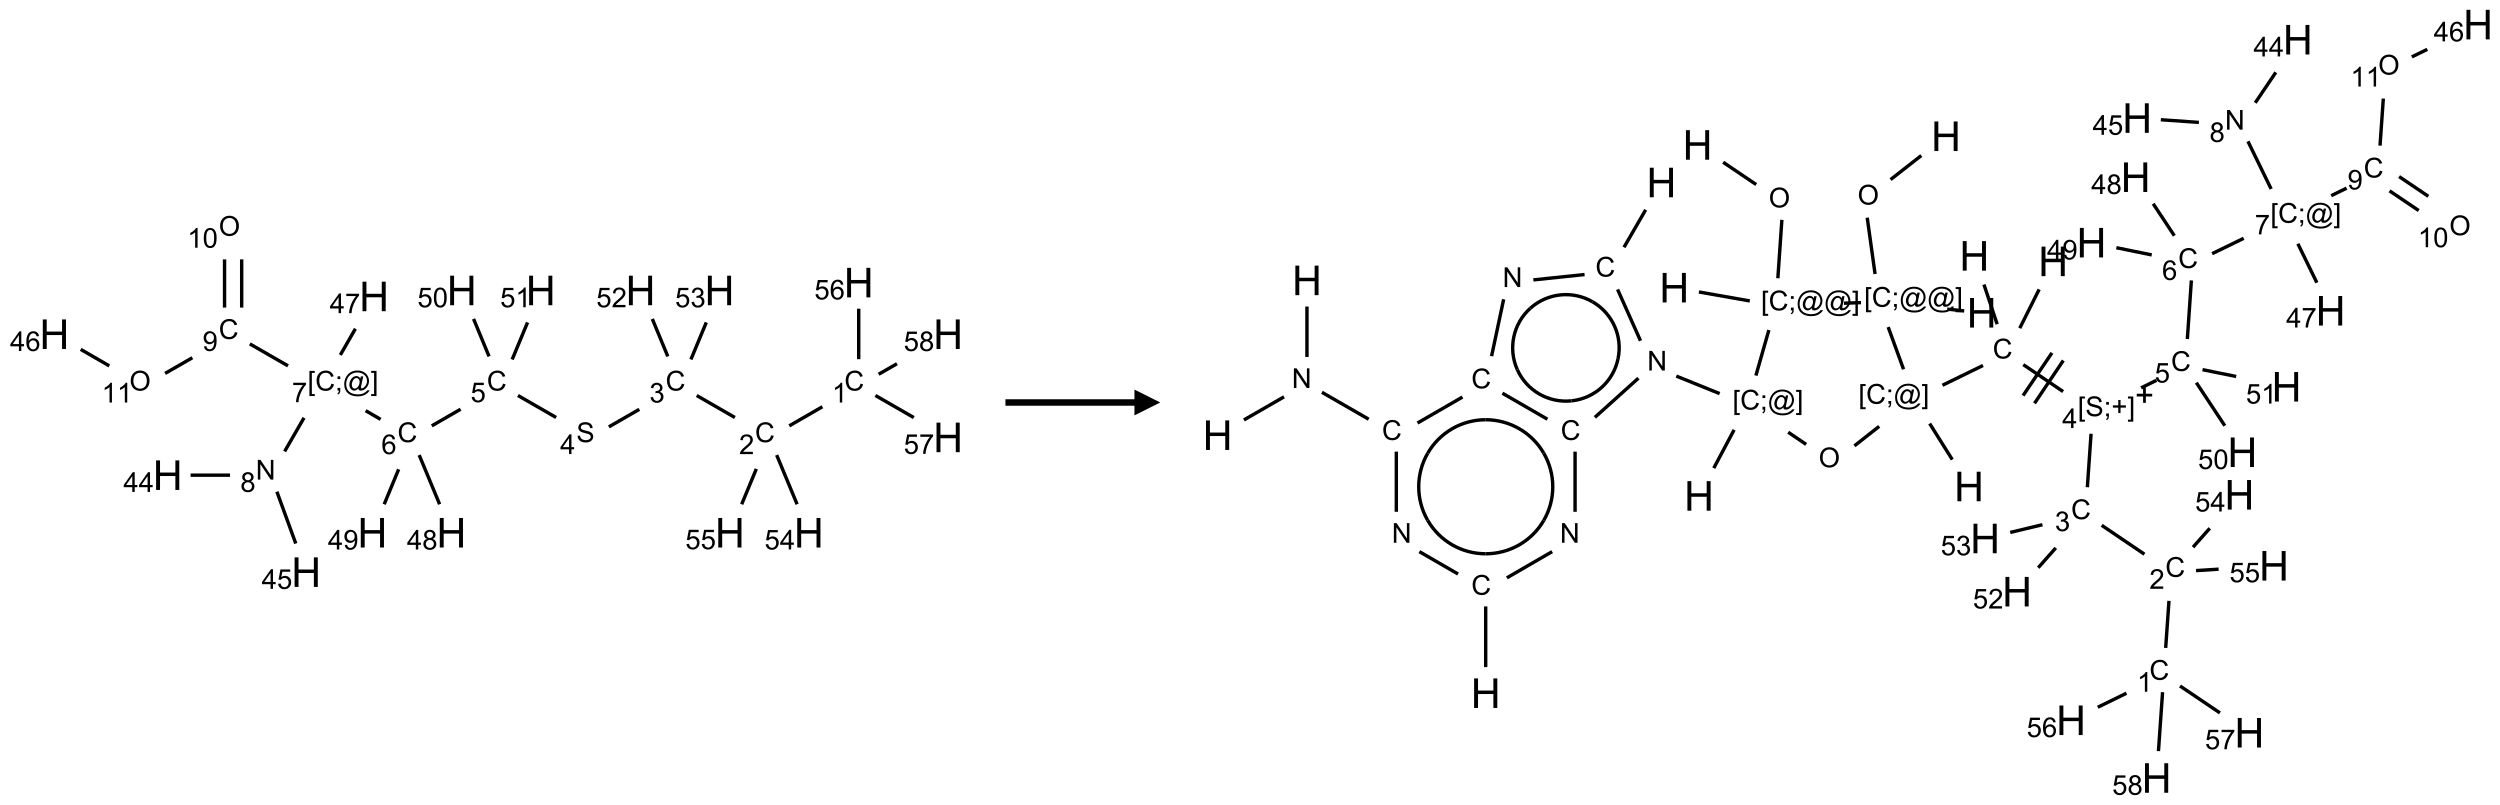 <?xml version="1.0" encoding="UTF-8"?>
<svg xmlns="http://www.w3.org/2000/svg" xmlns:xlink="http://www.w3.org/1999/xlink" width="969" height="312" viewBox="0 0 969 312">
<defs>
<g>
<g id="glyph-0-0">
<path d="M 1.332 0 L 1.332 -6.668 L 6.668 -6.668 L 6.668 0 Z M 1.5 -0.168 L 6.5 -0.168 L 6.5 -6.5 L 1.5 -6.5 Z M 1.5 -0.168 "/>
</g>
<g id="glyph-0-1">
<path d="M 6.27 -2.676 L 7.281 -2.422 C 7.07 -1.594 6.688 -0.961 6.137 -0.523 C 5.586 -0.086 4.914 0.129 4.121 0.129 C 3.297 0.129 2.629 -0.039 2.113 -0.371 C 1.598 -0.707 1.203 -1.191 0.934 -1.828 C 0.664 -2.465 0.531 -3.145 0.531 -3.875 C 0.531 -4.672 0.684 -5.363 0.988 -5.957 C 1.293 -6.547 1.723 -6.996 2.285 -7.305 C 2.844 -7.613 3.461 -7.766 4.137 -7.766 C 4.898 -7.766 5.543 -7.57 6.062 -7.184 C 6.582 -6.793 6.945 -6.246 7.152 -5.543 L 6.156 -5.309 C 5.98 -5.863 5.723 -6.266 5.387 -6.52 C 5.051 -6.773 4.625 -6.902 4.113 -6.902 C 3.527 -6.902 3.039 -6.762 2.645 -6.48 C 2.25 -6.199 1.973 -5.82 1.812 -5.348 C 1.652 -4.871 1.574 -4.383 1.574 -3.879 C 1.574 -3.23 1.668 -2.664 1.855 -2.18 C 2.047 -1.695 2.34 -1.332 2.738 -1.094 C 3.137 -0.855 3.57 -0.734 4.035 -0.734 C 4.602 -0.734 5.082 -0.898 5.473 -1.223 C 5.867 -1.551 6.133 -2.035 6.27 -2.676 Z M 6.27 -2.676 "/>
</g>
<g id="glyph-0-2">
<path d="M 3.973 0 L 3.035 0 L 3.035 -5.973 C 2.809 -5.758 2.516 -5.543 2.148 -5.328 C 1.781 -5.113 1.453 -4.953 1.16 -4.844 L 1.16 -5.75 C 1.684 -5.996 2.145 -6.297 2.535 -6.645 C 2.93 -6.996 3.207 -7.336 3.371 -7.668 L 3.973 -7.668 Z M 3.973 0 "/>
</g>
<g id="glyph-0-3">
<path d="M 5.371 -0.902 L 5.371 0 L 0.324 0 C 0.316 -0.227 0.352 -0.441 0.434 -0.652 C 0.562 -0.996 0.766 -1.332 1.051 -1.668 C 1.332 -2 1.742 -2.387 2.277 -2.824 C 3.105 -3.504 3.668 -4.043 3.957 -4.441 C 4.25 -4.84 4.395 -5.215 4.395 -5.566 C 4.395 -5.938 4.262 -6.254 3.996 -6.508 C 3.73 -6.762 3.387 -6.891 2.957 -6.891 C 2.508 -6.891 2.145 -6.754 1.875 -6.484 C 1.605 -6.215 1.469 -5.84 1.465 -5.359 L 0.5 -5.457 C 0.566 -6.176 0.812 -6.727 1.246 -7.102 C 1.676 -7.477 2.254 -7.668 2.98 -7.668 C 3.711 -7.668 4.293 -7.465 4.719 -7.059 C 5.145 -6.652 5.359 -6.148 5.359 -5.547 C 5.359 -5.242 5.297 -4.941 5.172 -4.645 C 5.047 -4.352 4.84 -4.039 4.551 -3.715 C 4.262 -3.387 3.777 -2.938 3.105 -2.371 C 2.543 -1.898 2.18 -1.578 2.02 -1.41 C 1.859 -1.242 1.73 -1.07 1.625 -0.902 Z M 5.371 -0.902 "/>
</g>
<g id="glyph-0-4">
<path d="M 0.449 -2.016 L 1.387 -2.141 C 1.492 -1.609 1.676 -1.227 1.934 -0.992 C 2.191 -0.758 2.508 -0.641 2.879 -0.641 C 3.32 -0.641 3.695 -0.793 3.996 -1.098 C 4.301 -1.402 4.453 -1.781 4.453 -2.234 C 4.453 -2.664 4.312 -3.02 4.031 -3.301 C 3.75 -3.578 3.391 -3.719 2.957 -3.719 C 2.781 -3.719 2.562 -3.684 2.297 -3.613 L 2.402 -4.438 C 2.465 -4.43 2.516 -4.426 2.551 -4.426 C 2.949 -4.426 3.312 -4.531 3.629 -4.738 C 3.949 -4.949 4.109 -5.27 4.109 -5.703 C 4.109 -6.047 3.992 -6.332 3.762 -6.559 C 3.527 -6.785 3.227 -6.895 2.859 -6.895 C 2.496 -6.895 2.191 -6.781 1.949 -6.551 C 1.707 -6.324 1.547 -5.98 1.48 -5.52 L 0.543 -5.688 C 0.656 -6.316 0.918 -6.805 1.324 -7.148 C 1.73 -7.492 2.234 -7.668 2.84 -7.668 C 3.254 -7.668 3.641 -7.578 3.988 -7.398 C 4.34 -7.219 4.609 -6.977 4.793 -6.668 C 4.98 -6.359 5.074 -6.031 5.074 -5.684 C 5.074 -5.352 4.984 -5.051 4.809 -4.781 C 4.629 -4.512 4.367 -4.297 4.02 -4.137 C 4.473 -4.031 4.824 -3.816 5.074 -3.488 C 5.324 -3.16 5.449 -2.75 5.449 -2.254 C 5.449 -1.59 5.203 -1.023 4.719 -0.559 C 4.234 -0.098 3.617 0.137 2.875 0.137 C 2.203 0.137 1.648 -0.062 1.207 -0.465 C 0.762 -0.863 0.512 -1.379 0.449 -2.016 Z M 0.449 -2.016 "/>
</g>
<g id="glyph-0-5">
<path d="M 0.48 -2.453 L 1.434 -2.535 C 1.477 -2.152 1.582 -1.84 1.746 -1.598 C 1.91 -1.352 2.168 -1.152 2.516 -1.004 C 2.863 -0.852 3.254 -0.777 3.688 -0.777 C 4.074 -0.777 4.414 -0.832 4.707 -0.949 C 5.004 -1.062 5.223 -1.219 5.367 -1.418 C 5.512 -1.617 5.582 -1.836 5.582 -2.074 C 5.582 -2.312 5.516 -2.523 5.375 -2.699 C 5.234 -2.879 5.008 -3.031 4.688 -3.152 C 4.484 -3.23 4.031 -3.355 3.328 -3.523 C 2.625 -3.691 2.137 -3.852 1.855 -4 C 1.488 -4.191 1.219 -4.43 1.039 -4.711 C 0.859 -4.992 0.77 -5.312 0.77 -5.66 C 0.77 -6.047 0.879 -6.406 1.098 -6.742 C 1.316 -7.078 1.637 -7.332 2.059 -7.504 C 2.477 -7.68 2.945 -7.766 3.457 -7.766 C 4.023 -7.766 4.523 -7.676 4.957 -7.492 C 5.387 -7.309 5.719 -7.043 5.953 -6.688 C 6.188 -6.332 6.312 -5.934 6.328 -5.484 L 5.359 -5.41 C 5.309 -5.895 5.133 -6.258 4.832 -6.504 C 4.531 -6.75 4.086 -6.875 3.5 -6.875 C 2.891 -6.875 2.445 -6.762 2.164 -6.539 C 1.883 -6.316 1.746 -6.047 1.746 -5.73 C 1.746 -5.457 1.844 -5.23 2.043 -5.051 C 2.238 -4.875 2.742 -4.695 3.566 -4.508 C 4.387 -4.32 4.949 -4.16 5.254 -4.02 C 5.699 -3.816 6.027 -3.555 6.238 -3.242 C 6.449 -2.93 6.559 -2.566 6.559 -2.156 C 6.559 -1.75 6.441 -1.367 6.207 -1.008 C 5.977 -0.648 5.641 -0.367 5.207 -0.168 C 4.77 0.031 4.281 0.129 3.734 0.129 C 3.043 0.129 2.465 0.031 1.996 -0.172 C 1.531 -0.375 1.164 -0.676 0.898 -1.082 C 0.633 -1.484 0.492 -1.941 0.48 -2.453 Z M 0.48 -2.453 "/>
</g>
<g id="glyph-0-6">
<path d="M 3.449 0 L 3.449 -1.828 L 0.137 -1.828 L 0.137 -2.688 L 3.621 -7.637 L 4.387 -7.637 L 4.387 -2.688 L 5.418 -2.688 L 5.418 -1.828 L 4.387 -1.828 L 4.387 0 Z M 3.449 -2.688 L 3.449 -6.129 L 1.059 -2.688 Z M 3.449 -2.688 "/>
</g>
<g id="glyph-0-7">
<path d="M 0.441 -2 L 1.426 -2.082 C 1.5 -1.605 1.668 -1.242 1.934 -1.004 C 2.199 -0.762 2.52 -0.641 2.895 -0.641 C 3.348 -0.641 3.73 -0.812 4.043 -1.152 C 4.355 -1.492 4.512 -1.941 4.512 -2.504 C 4.512 -3.039 4.359 -3.461 4.059 -3.77 C 3.758 -4.078 3.367 -4.234 2.879 -4.234 C 2.578 -4.234 2.305 -4.164 2.062 -4.027 C 1.82 -3.891 1.629 -3.715 1.488 -3.496 L 0.609 -3.609 L 1.348 -7.531 L 5.145 -7.531 L 5.145 -6.637 L 2.098 -6.637 L 1.688 -4.582 C 2.145 -4.902 2.625 -5.062 3.129 -5.062 C 3.797 -5.062 4.359 -4.832 4.816 -4.371 C 5.277 -3.91 5.504 -3.312 5.504 -2.59 C 5.504 -1.898 5.305 -1.301 4.902 -0.797 C 4.41 -0.18 3.742 0.129 2.895 0.129 C 2.199 0.129 1.633 -0.062 1.195 -0.453 C 0.758 -0.844 0.504 -1.359 0.441 -2 Z M 0.441 -2 "/>
</g>
<g id="glyph-0-8">
<path d="M 5.309 -5.766 L 4.375 -5.691 C 4.293 -6.059 4.172 -6.328 4.02 -6.496 C 3.766 -6.762 3.453 -6.895 3.082 -6.895 C 2.785 -6.895 2.523 -6.812 2.297 -6.645 C 2 -6.43 1.77 -6.117 1.598 -5.703 C 1.43 -5.289 1.34 -4.703 1.332 -3.938 C 1.559 -4.281 1.836 -4.535 2.16 -4.703 C 2.488 -4.871 2.828 -4.953 3.188 -4.953 C 3.812 -4.953 4.344 -4.723 4.785 -4.262 C 5.223 -3.801 5.441 -3.207 5.441 -2.48 C 5.441 -2 5.34 -1.555 5.133 -1.145 C 4.926 -0.73 4.641 -0.418 4.281 -0.199 C 3.922 0.02 3.512 0.129 3.051 0.129 C 2.27 0.129 1.633 -0.156 1.141 -0.73 C 0.648 -1.305 0.402 -2.254 0.402 -3.574 C 0.402 -5.051 0.672 -6.121 1.219 -6.793 C 1.695 -7.375 2.336 -7.668 3.141 -7.668 C 3.742 -7.668 4.234 -7.5 4.617 -7.16 C 5 -6.824 5.23 -6.359 5.309 -5.766 Z M 1.48 -2.473 C 1.48 -2.152 1.547 -1.844 1.684 -1.547 C 1.82 -1.25 2.016 -1.027 2.262 -0.871 C 2.508 -0.719 2.766 -0.641 3.035 -0.641 C 3.434 -0.641 3.773 -0.801 4.059 -1.121 C 4.344 -1.441 4.484 -1.875 4.484 -2.422 C 4.484 -2.949 4.344 -3.367 4.062 -3.668 C 3.781 -3.973 3.426 -4.125 3 -4.125 C 2.578 -4.125 2.219 -3.973 1.922 -3.668 C 1.625 -3.363 1.48 -2.969 1.48 -2.473 Z M 1.48 -2.473 "/>
</g>
<g id="glyph-0-9">
<path d="M 0.723 2.121 L 0.723 -7.637 L 2.793 -7.637 L 2.793 -6.859 L 1.66 -6.859 L 1.66 1.344 L 2.793 1.344 L 2.793 2.121 Z M 0.723 2.121 "/>
</g>
<g id="glyph-0-10">
<path d="M 0.949 -4.465 L 0.949 -5.531 L 2.016 -5.531 L 2.016 -4.465 Z M 0.949 0 L 0.949 -1.066 L 2.016 -1.066 L 2.016 0 C 2.016 0.391 1.945 0.711 1.809 0.949 C 1.668 1.191 1.449 1.379 1.145 1.512 L 0.887 1.109 C 1.082 1.023 1.23 0.895 1.324 0.727 C 1.418 0.559 1.469 0.316 1.48 0 Z M 0.949 0 "/>
</g>
<g id="glyph-0-11">
<path d="M 6.047 -0.848 C 5.82 -0.59 5.57 -0.379 5.289 -0.223 C 5.008 -0.062 4.73 0.016 4.449 0.016 C 4.141 0.016 3.84 -0.074 3.547 -0.254 C 3.254 -0.434 3.02 -0.715 2.836 -1.09 C 2.652 -1.465 2.562 -1.875 2.562 -2.324 C 2.562 -2.875 2.703 -3.43 2.988 -3.98 C 3.27 -4.535 3.621 -4.953 4.043 -5.23 C 4.461 -5.508 4.871 -5.645 5.266 -5.645 C 5.566 -5.645 5.855 -5.566 6.129 -5.41 C 6.402 -5.25 6.641 -5.012 6.84 -4.688 L 7.016 -5.496 L 7.949 -5.496 L 7.199 -2 C 7.094 -1.516 7.043 -1.246 7.043 -1.191 C 7.043 -1.098 7.078 -1.02 7.148 -0.949 C 7.219 -0.883 7.305 -0.848 7.406 -0.848 C 7.59 -0.848 7.832 -0.953 8.129 -1.168 C 8.527 -1.445 8.84 -1.816 9.07 -2.285 C 9.301 -2.75 9.418 -3.234 9.418 -3.73 C 9.418 -4.309 9.27 -4.852 8.973 -5.355 C 8.676 -5.859 8.23 -6.262 7.645 -6.562 C 7.055 -6.863 6.406 -7.016 5.691 -7.016 C 4.879 -7.016 4.137 -6.824 3.465 -6.445 C 2.793 -6.066 2.273 -5.52 1.902 -4.809 C 1.535 -4.098 1.348 -3.34 1.348 -2.527 C 1.348 -1.676 1.535 -0.941 1.902 -0.328 C 2.273 0.285 2.809 0.742 3.508 1.035 C 4.207 1.328 4.984 1.473 5.832 1.473 C 6.742 1.473 7.504 1.32 8.121 1.016 C 8.734 0.711 9.195 0.34 9.5 -0.098 L 10.441 -0.098 C 10.266 0.266 9.961 0.637 9.531 1.016 C 9.102 1.395 8.59 1.695 7.996 1.914 C 7.402 2.133 6.688 2.246 5.848 2.246 C 5.078 2.246 4.367 2.145 3.715 1.949 C 3.066 1.75 2.512 1.453 2.051 1.055 C 1.594 0.656 1.25 0.199 1.016 -0.316 C 0.723 -0.973 0.578 -1.684 0.578 -2.441 C 0.578 -3.289 0.75 -4.098 1.098 -4.863 C 1.523 -5.805 2.125 -6.527 2.902 -7.027 C 3.684 -7.527 4.629 -7.777 5.738 -7.777 C 6.602 -7.777 7.375 -7.602 8.059 -7.246 C 8.746 -6.895 9.285 -6.371 9.684 -5.672 C 10.02 -5.07 10.188 -4.418 10.188 -3.715 C 10.188 -2.707 9.832 -1.812 9.125 -1.031 C 8.492 -0.328 7.801 0.02 7.051 0.02 C 6.812 0.02 6.617 -0.016 6.473 -0.09 C 6.324 -0.16 6.215 -0.266 6.145 -0.402 C 6.102 -0.488 6.066 -0.637 6.047 -0.848 Z M 3.527 -2.262 C 3.527 -1.785 3.641 -1.414 3.863 -1.152 C 4.09 -0.887 4.348 -0.754 4.641 -0.754 C 4.836 -0.754 5.039 -0.812 5.254 -0.93 C 5.469 -1.047 5.676 -1.219 5.871 -1.449 C 6.066 -1.676 6.23 -1.969 6.355 -2.32 C 6.48 -2.672 6.543 -3.027 6.543 -3.379 C 6.543 -3.852 6.426 -4.219 6.191 -4.48 C 5.957 -4.738 5.672 -4.871 5.332 -4.871 C 5.109 -4.871 4.902 -4.812 4.707 -4.699 C 4.512 -4.586 4.32 -4.406 4.137 -4.156 C 3.953 -3.906 3.805 -3.602 3.691 -3.246 C 3.582 -2.887 3.527 -2.559 3.527 -2.262 Z M 3.527 -2.262 "/>
</g>
<g id="glyph-0-12">
<path d="M 2.27 2.121 L 0.203 2.121 L 0.203 1.344 L 1.332 1.344 L 1.332 -6.859 L 0.203 -6.859 L 0.203 -7.637 L 2.27 -7.637 Z M 2.27 2.121 "/>
</g>
<g id="glyph-0-13">
<path d="M 0.504 -6.637 L 0.504 -7.535 L 5.449 -7.535 L 5.449 -6.809 C 4.961 -6.289 4.48 -5.602 4.004 -4.746 C 3.527 -3.887 3.156 -3.004 2.895 -2.098 C 2.707 -1.461 2.59 -0.762 2.535 0 L 1.574 0 C 1.582 -0.602 1.703 -1.328 1.926 -2.176 C 2.152 -3.027 2.477 -3.848 2.898 -4.637 C 3.32 -5.426 3.77 -6.094 4.246 -6.637 Z M 0.504 -6.637 "/>
</g>
<g id="glyph-0-14">
<path d="M 0.812 0 L 0.812 -7.637 L 1.848 -7.637 L 5.859 -1.641 L 5.859 -7.637 L 6.828 -7.637 L 6.828 0 L 5.793 0 L 1.781 -6 L 1.781 0 Z M 0.812 0 "/>
</g>
<g id="glyph-0-15">
<path d="M 1.887 -4.141 C 1.496 -4.281 1.207 -4.484 1.02 -4.75 C 0.832 -5.016 0.738 -5.328 0.738 -5.699 C 0.738 -6.254 0.938 -6.719 1.34 -7.098 C 1.738 -7.477 2.27 -7.668 2.934 -7.668 C 3.598 -7.668 4.137 -7.473 4.543 -7.086 C 4.949 -6.699 5.152 -6.227 5.152 -5.672 C 5.152 -5.316 5.059 -5.008 4.871 -4.746 C 4.688 -4.484 4.406 -4.281 4.027 -4.141 C 4.496 -3.988 4.852 -3.742 5.098 -3.402 C 5.34 -3.062 5.465 -2.656 5.465 -2.184 C 5.465 -1.531 5.234 -0.98 4.77 -0.535 C 4.309 -0.09 3.703 0.129 2.949 0.129 C 2.195 0.129 1.586 -0.094 1.125 -0.539 C 0.664 -0.984 0.434 -1.543 0.434 -2.207 C 0.434 -2.703 0.559 -3.121 0.809 -3.457 C 1.062 -3.793 1.422 -4.02 1.887 -4.141 Z M 1.699 -5.73 C 1.699 -5.367 1.812 -5.074 2.047 -4.844 C 2.281 -4.613 2.582 -4.5 2.953 -4.5 C 3.312 -4.5 3.609 -4.613 3.84 -4.84 C 4.07 -5.066 4.188 -5.348 4.188 -5.676 C 4.188 -6.02 4.07 -6.309 3.832 -6.543 C 3.594 -6.777 3.297 -6.895 2.941 -6.895 C 2.586 -6.895 2.289 -6.781 2.051 -6.551 C 1.816 -6.324 1.699 -6.047 1.699 -5.73 Z M 1.395 -2.203 C 1.395 -1.938 1.461 -1.676 1.586 -1.426 C 1.711 -1.176 1.902 -0.984 2.152 -0.848 C 2.402 -0.711 2.672 -0.641 2.957 -0.641 C 3.406 -0.641 3.777 -0.785 4.066 -1.074 C 4.359 -1.363 4.504 -1.727 4.504 -2.172 C 4.504 -2.625 4.355 -2.996 4.055 -3.293 C 3.754 -3.586 3.379 -3.734 2.926 -3.734 C 2.484 -3.734 2.121 -3.59 1.832 -3.297 C 1.543 -3.004 1.395 -2.641 1.395 -2.203 Z M 1.395 -2.203 "/>
</g>
<g id="glyph-0-16">
<path d="M 0.582 -1.766 L 1.484 -1.848 C 1.562 -1.426 1.707 -1.117 1.922 -0.926 C 2.137 -0.734 2.414 -0.641 2.75 -0.641 C 3.039 -0.641 3.289 -0.707 3.508 -0.84 C 3.727 -0.973 3.902 -1.148 4.043 -1.367 C 4.18 -1.586 4.297 -1.887 4.391 -2.262 C 4.484 -2.637 4.531 -3.016 4.531 -3.406 C 4.531 -3.449 4.531 -3.512 4.527 -3.594 C 4.34 -3.297 4.082 -3.055 3.758 -2.867 C 3.434 -2.68 3.082 -2.59 2.703 -2.59 C 2.07 -2.59 1.535 -2.816 1.098 -3.277 C 0.66 -3.734 0.441 -4.34 0.441 -5.09 C 0.441 -5.863 0.672 -6.484 1.129 -6.957 C 1.586 -7.43 2.156 -7.668 2.844 -7.668 C 3.34 -7.668 3.793 -7.531 4.207 -7.266 C 4.617 -7 4.93 -6.617 5.145 -6.121 C 5.355 -5.629 5.465 -4.91 5.465 -3.973 C 5.465 -2.996 5.359 -2.223 5.145 -1.645 C 4.934 -1.066 4.617 -0.625 4.199 -0.324 C 3.781 -0.02 3.293 0.129 2.73 0.129 C 2.133 0.129 1.645 -0.035 1.266 -0.367 C 0.887 -0.699 0.66 -1.164 0.582 -1.766 Z M 4.422 -5.137 C 4.422 -5.676 4.277 -6.102 3.992 -6.418 C 3.707 -6.734 3.359 -6.891 2.957 -6.891 C 2.543 -6.891 2.18 -6.719 1.871 -6.379 C 1.562 -6.039 1.406 -5.598 1.406 -5.059 C 1.406 -4.57 1.555 -4.176 1.848 -3.871 C 2.141 -3.566 2.5 -3.418 2.934 -3.418 C 3.367 -3.418 3.723 -3.57 4.004 -3.871 C 4.281 -4.176 4.422 -4.598 4.422 -5.137 Z M 4.422 -5.137 "/>
</g>
<g id="glyph-0-17">
<path d="M 0.516 -3.719 C 0.516 -4.984 0.855 -5.977 1.535 -6.695 C 2.215 -7.414 3.094 -7.77 4.172 -7.77 C 4.875 -7.77 5.512 -7.602 6.078 -7.266 C 6.645 -6.93 7.074 -6.461 7.371 -5.855 C 7.668 -5.254 7.816 -4.57 7.816 -3.809 C 7.816 -3.035 7.66 -2.34 7.348 -1.73 C 7.035 -1.117 6.594 -0.656 6.02 -0.34 C 5.449 -0.027 4.828 0.129 4.168 0.129 C 3.449 0.129 2.805 -0.043 2.238 -0.391 C 1.672 -0.738 1.246 -1.211 0.953 -1.812 C 0.66 -2.414 0.516 -3.047 0.516 -3.719 Z M 1.559 -3.703 C 1.559 -2.781 1.805 -2.059 2.301 -1.527 C 2.793 -1 3.414 -0.734 4.16 -0.734 C 4.922 -0.734 5.547 -1 6.039 -1.535 C 6.531 -2.07 6.777 -2.828 6.777 -3.812 C 6.777 -4.434 6.672 -4.977 6.461 -5.441 C 6.25 -5.902 5.945 -6.262 5.539 -6.52 C 5.133 -6.773 4.68 -6.902 4.176 -6.902 C 3.461 -6.902 2.848 -6.656 2.332 -6.164 C 1.816 -5.672 1.559 -4.852 1.559 -3.703 Z M 1.559 -3.703 "/>
</g>
<g id="glyph-0-18">
<path d="M 0.441 -3.766 C 0.441 -4.668 0.535 -5.395 0.723 -5.945 C 0.906 -6.496 1.184 -6.922 1.551 -7.219 C 1.918 -7.516 2.375 -7.668 2.934 -7.668 C 3.344 -7.668 3.703 -7.586 4.012 -7.418 C 4.32 -7.254 4.574 -7.016 4.777 -6.707 C 4.977 -6.395 5.137 -6.016 5.25 -5.57 C 5.363 -5.125 5.422 -4.523 5.422 -3.766 C 5.422 -2.871 5.328 -2.148 5.145 -1.598 C 4.961 -1.047 4.688 -0.621 4.32 -0.32 C 3.953 -0.02 3.492 0.129 2.934 0.129 C 2.195 0.129 1.617 -0.133 1.199 -0.66 C 0.695 -1.297 0.441 -2.332 0.441 -3.766 Z M 1.406 -3.766 C 1.406 -2.512 1.555 -1.68 1.848 -1.262 C 2.141 -0.848 2.5 -0.641 2.934 -0.641 C 3.363 -0.641 3.727 -0.848 4.02 -1.266 C 4.312 -1.684 4.457 -2.516 4.457 -3.766 C 4.457 -5.023 4.312 -5.859 4.02 -6.27 C 3.727 -6.684 3.359 -6.891 2.922 -6.891 C 2.492 -6.891 2.148 -6.707 1.891 -6.344 C 1.566 -5.879 1.406 -5.02 1.406 -3.766 Z M 1.406 -3.766 "/>
</g>
<g id="glyph-0-19">
<path d="M 2.672 -1.234 L 2.672 -3.328 L 0.594 -3.328 L 0.594 -4.203 L 2.672 -4.203 L 2.672 -6.281 L 3.559 -6.281 L 3.559 -4.203 L 5.637 -4.203 L 5.637 -3.328 L 3.559 -3.328 L 3.559 -1.234 Z M 2.672 -1.234 "/>
</g>
<g id="glyph-1-0">
<path d="M 2 0 L 2 -10 L 10 -10 L 10 0 Z M 2.25 -0.25 L 9.75 -0.25 L 9.75 -9.75 L 2.25 -9.75 Z M 2.25 -0.25 "/>
</g>
<g id="glyph-1-1">
<path d="M 1.281 0 L 1.281 -11.453 L 2.797 -11.453 L 2.797 -6.75 L 8.75 -6.75 L 8.75 -11.453 L 10.266 -11.453 L 10.266 0 L 8.75 0 L 8.75 -5.398 L 2.797 -5.398 L 2.797 0 Z M 1.281 0 "/>
</g>
</g>
</defs>
<path fill="none" stroke-width="0.033" stroke-linecap="butt" stroke-linejoin="miter" stroke="rgb(0%, 0%, 0%)" stroke-opacity="1" stroke-miterlimit="10" d="M 7.442 1.703 L 7.121 1.888 " transform="matrix(40, 0, 0, 40, 21.076, 89.537)"/>
<path fill="none" stroke-width="0.033" stroke-linecap="butt" stroke-linejoin="miter" stroke="rgb(0%, 0%, 0%)" stroke-opacity="1" stroke-miterlimit="10" d="M 6.594 1.807 L 6.224 1.594 " transform="matrix(40, 0, 0, 40, 21.076, 89.537)"/>
<path fill="none" stroke-width="0.033" stroke-linecap="butt" stroke-linejoin="miter" stroke="rgb(0%, 0%, 0%)" stroke-opacity="1" stroke-miterlimit="10" d="M 5.668 1.728 L 5.373 1.898 " transform="matrix(40, 0, 0, 40, 21.076, 89.537)"/>
<path fill="none" stroke-width="0.033" stroke-linecap="butt" stroke-linejoin="miter" stroke="rgb(0%, 0%, 0%)" stroke-opacity="1" stroke-miterlimit="10" d="M 4.862 1.807 L 4.492 1.594 " transform="matrix(40, 0, 0, 40, 21.076, 89.537)"/>
<path fill="none" stroke-width="0.033" stroke-linecap="butt" stroke-linejoin="miter" stroke="rgb(0%, 0%, 0%)" stroke-opacity="1" stroke-miterlimit="10" d="M 3.936 1.727 L 3.657 1.888 " transform="matrix(40, 0, 0, 40, 21.076, 89.537)"/>
<path fill="none" stroke-width="0.033" stroke-linecap="butt" stroke-linejoin="miter" stroke="rgb(0%, 0%, 0%)" stroke-opacity="1" stroke-miterlimit="10" d="M 3.161 1.825 L 3.016 1.741 " transform="matrix(40, 0, 0, 40, 21.076, 89.537)"/>
<path fill="none" stroke-width="0.033" stroke-linecap="butt" stroke-linejoin="miter" stroke="rgb(0%, 0%, 0%)" stroke-opacity="1" stroke-miterlimit="10" d="M 2.419 1.81 L 2.231 2.136 " transform="matrix(40, 0, 0, 40, 21.076, 89.537)"/>
<path fill="none" stroke-width="0.033" stroke-linecap="butt" stroke-linejoin="miter" stroke="rgb(0%, 0%, 0%)" stroke-opacity="1" stroke-miterlimit="10" d="M 1.702 2.366 L 1.32 2.366 " transform="matrix(40, 0, 0, 40, 21.076, 89.537)"/>
<path fill="none" stroke-width="0.033" stroke-linecap="butt" stroke-linejoin="miter" stroke="rgb(0%, 0%, 0%)" stroke-opacity="1" stroke-miterlimit="10" d="M 2.156 2.526 L 2.339 3.028 " transform="matrix(40, 0, 0, 40, 21.076, 89.537)"/>
<path fill="none" stroke-width="0.033" stroke-linecap="butt" stroke-linejoin="miter" stroke="rgb(0%, 0%, 0%)" stroke-opacity="1" stroke-miterlimit="10" d="M 2.264 1.307 L 1.894 1.094 " transform="matrix(40, 0, 0, 40, 21.076, 89.537)"/>
<path fill="none" stroke-width="0.033" stroke-linecap="butt" stroke-linejoin="miter" stroke="rgb(0%, 0%, 0%)" stroke-opacity="1" stroke-miterlimit="10" d="M 1.815 0.742 L 1.815 0.275 " transform="matrix(40, 0, 0, 40, 21.076, 89.537)"/>
<path fill="none" stroke-width="0.033" stroke-linecap="butt" stroke-linejoin="miter" stroke="rgb(0%, 0%, 0%)" stroke-opacity="1" stroke-miterlimit="10" d="M 1.649 0.742 L 1.649 0.275 " transform="matrix(40, 0, 0, 40, 21.076, 89.537)"/>
<path fill="none" stroke-width="0.033" stroke-linecap="butt" stroke-linejoin="miter" stroke="rgb(0%, 0%, 0%)" stroke-opacity="1" stroke-miterlimit="10" d="M 1.337 1.228 L 1.073 1.38 " transform="matrix(40, 0, 0, 40, 21.076, 89.537)"/>
<path fill="none" stroke-width="0.033" stroke-linecap="butt" stroke-linejoin="miter" stroke="rgb(0%, 0%, 0%)" stroke-opacity="1" stroke-miterlimit="10" d="M 0.532 1.307 L 0.255 1.147 " transform="matrix(40, 0, 0, 40, 21.076, 89.537)"/>
<path fill="none" stroke-width="0.033" stroke-linecap="butt" stroke-linejoin="miter" stroke="rgb(0%, 0%, 0%)" stroke-opacity="1" stroke-miterlimit="10" d="M 2.771 1.201 L 2.917 0.947 " transform="matrix(40, 0, 0, 40, 21.076, 89.537)"/>
<path fill="none" stroke-width="0.033" stroke-linecap="butt" stroke-linejoin="miter" stroke="rgb(0%, 0%, 0%)" stroke-opacity="1" stroke-miterlimit="10" d="M 3.535 2.171 L 3.733 2.648 " transform="matrix(40, 0, 0, 40, 21.076, 89.537)"/>
<path fill="none" stroke-width="0.033" stroke-linecap="butt" stroke-linejoin="miter" stroke="rgb(0%, 0%, 0%)" stroke-opacity="1" stroke-miterlimit="10" d="M 3.336 2.309 L 3.196 2.648 " transform="matrix(40, 0, 0, 40, 21.076, 89.537)"/>
<path fill="none" stroke-width="0.033" stroke-linecap="butt" stroke-linejoin="miter" stroke="rgb(0%, 0%, 0%)" stroke-opacity="1" stroke-miterlimit="10" d="M 4.212 1.215 L 4.062 0.852 " transform="matrix(40, 0, 0, 40, 21.076, 89.537)"/>
<path fill="none" stroke-width="0.033" stroke-linecap="butt" stroke-linejoin="miter" stroke="rgb(0%, 0%, 0%)" stroke-opacity="1" stroke-miterlimit="10" d="M 4.436 1.245 L 4.585 0.886 " transform="matrix(40, 0, 0, 40, 21.076, 89.537)"/>
<path fill="none" stroke-width="0.033" stroke-linecap="butt" stroke-linejoin="miter" stroke="rgb(0%, 0%, 0%)" stroke-opacity="1" stroke-miterlimit="10" d="M 5.944 1.215 L 5.794 0.852 " transform="matrix(40, 0, 0, 40, 21.076, 89.537)"/>
<path fill="none" stroke-width="0.033" stroke-linecap="butt" stroke-linejoin="miter" stroke="rgb(0%, 0%, 0%)" stroke-opacity="1" stroke-miterlimit="10" d="M 6.168 1.245 L 6.317 0.886 " transform="matrix(40, 0, 0, 40, 21.076, 89.537)"/>
<path fill="none" stroke-width="0.033" stroke-linecap="butt" stroke-linejoin="miter" stroke="rgb(0%, 0%, 0%)" stroke-opacity="1" stroke-miterlimit="10" d="M 6.999 2.171 L 7.197 2.648 " transform="matrix(40, 0, 0, 40, 21.076, 89.537)"/>
<path fill="none" stroke-width="0.033" stroke-linecap="butt" stroke-linejoin="miter" stroke="rgb(0%, 0%, 0%)" stroke-opacity="1" stroke-miterlimit="10" d="M 6.802 2.305 L 6.66 2.648 " transform="matrix(40, 0, 0, 40, 21.076, 89.537)"/>
<path fill="none" stroke-width="0.033" stroke-linecap="butt" stroke-linejoin="miter" stroke="rgb(0%, 0%, 0%)" stroke-opacity="1" stroke-miterlimit="10" d="M 7.794 1.242 L 7.794 0.753 " transform="matrix(40, 0, 0, 40, 21.076, 89.537)"/>
<path fill="none" stroke-width="0.033" stroke-linecap="butt" stroke-linejoin="miter" stroke="rgb(0%, 0%, 0%)" stroke-opacity="1" stroke-miterlimit="10" d="M 7.956 1.594 L 8.328 1.808 " transform="matrix(40, 0, 0, 40, 21.076, 89.537)"/>
<path fill="none" stroke-width="0.033" stroke-linecap="butt" stroke-linejoin="miter" stroke="rgb(0%, 0%, 0%)" stroke-opacity="1" stroke-miterlimit="10" d="M 7.987 1.388 L 8.165 1.286 " transform="matrix(40, 0, 0, 40, 21.076, 89.537)"/>
<g fill="rgb(0%, 0%, 0%)" fill-opacity="1">
<use xlink:href="#glyph-0-1" x="327.254" y="151.383"/>
</g>
<g fill="rgb(0%, 0%, 0%)" fill-opacity="1">
<use xlink:href="#glyph-0-2" x="322.473" y="156.02"/>
</g>
<g fill="rgb(0%, 0%, 0%)" fill-opacity="1">
<use xlink:href="#glyph-0-1" x="292.613" y="171.383"/>
</g>
<g fill="rgb(0%, 0%, 0%)" fill-opacity="1">
<use xlink:href="#glyph-0-3" x="286.441" y="176.02"/>
</g>
<g fill="rgb(0%, 0%, 0%)" fill-opacity="1">
<use xlink:href="#glyph-0-1" x="257.969" y="151.383"/>
</g>
<g fill="rgb(0%, 0%, 0%)" fill-opacity="1">
<use xlink:href="#glyph-0-4" x="251.719" y="156.02"/>
</g>
<g fill="rgb(0%, 0%, 0%)" fill-opacity="1">
<use xlink:href="#glyph-0-5" x="223.379" y="171.383"/>
</g>
<g fill="rgb(0%, 0%, 0%)" fill-opacity="1">
<use xlink:href="#glyph-0-6" x="217.109" y="175.988"/>
</g>
<g fill="rgb(0%, 0%, 0%)" fill-opacity="1">
<use xlink:href="#glyph-0-1" x="188.688" y="151.383"/>
</g>
<g fill="rgb(0%, 0%, 0%)" fill-opacity="1">
<use xlink:href="#glyph-0-7" x="182.379" y="155.887"/>
</g>
<g fill="rgb(0%, 0%, 0%)" fill-opacity="1">
<use xlink:href="#glyph-0-1" x="154.047" y="171.383"/>
</g>
<g fill="rgb(0%, 0%, 0%)" fill-opacity="1">
<use xlink:href="#glyph-0-8" x="147.801" y="176.02"/>
</g>
<g fill="rgb(0%, 0%, 0%)" fill-opacity="1">
<use xlink:href="#glyph-0-9" x="119.211" y="151.391"/>
<use xlink:href="#glyph-0-1" x="122.174" y="151.391"/>
<use xlink:href="#glyph-0-10" x="129.878" y="151.391"/>
<use xlink:href="#glyph-0-11" x="132.841" y="151.391"/>
<use xlink:href="#glyph-0-12" x="143.669" y="151.391"/>
</g>
<g fill="rgb(0%, 0%, 0%)" fill-opacity="1">
<use xlink:href="#glyph-0-13" x="113.152" y="155.891"/>
</g>
<g fill="rgb(0%, 0%, 0%)" fill-opacity="1">
<use xlink:href="#glyph-0-14" x="99.125" y="185.891"/>
</g>
<g fill="rgb(0%, 0%, 0%)" fill-opacity="1">
<use xlink:href="#glyph-0-15" x="93.141" y="190.66"/>
</g>
<g fill="rgb(0%, 0%, 0%)" fill-opacity="1">
<use xlink:href="#glyph-1-1" x="59.227" y="189.906"/>
</g>
<g fill="rgb(0%, 0%, 0%)" fill-opacity="1">
<use xlink:href="#glyph-0-6" x="47.824" y="190.668"/>
<use xlink:href="#glyph-0-6" x="53.757" y="190.668"/>
</g>
<g fill="rgb(0%, 0%, 0%)" fill-opacity="1">
<use xlink:href="#glyph-1-1" x="112.906" y="227.492"/>
</g>
<g fill="rgb(0%, 0%, 0%)" fill-opacity="1">
<use xlink:href="#glyph-0-6" x="101.418" y="228.254"/>
<use xlink:href="#glyph-0-7" x="107.35" y="228.254"/>
</g>
<g fill="rgb(0%, 0%, 0%)" fill-opacity="1">
<use xlink:href="#glyph-0-1" x="84.766" y="131.383"/>
</g>
<g fill="rgb(0%, 0%, 0%)" fill-opacity="1">
<use xlink:href="#glyph-0-16" x="78.496" y="136.02"/>
</g>
<g fill="rgb(0%, 0%, 0%)" fill-opacity="1">
<use xlink:href="#glyph-0-17" x="84.781" y="91.387"/>
</g>
<g fill="rgb(0%, 0%, 0%)" fill-opacity="1">
<use xlink:href="#glyph-0-2" x="72.605" y="96.02"/>
<use xlink:href="#glyph-0-18" x="78.538" y="96.02"/>
</g>
<g fill="rgb(0%, 0%, 0%)" fill-opacity="1">
<use xlink:href="#glyph-0-17" x="50.141" y="151.387"/>
</g>
<g fill="rgb(0%, 0%, 0%)" fill-opacity="1">
<use xlink:href="#glyph-0-2" x="39.414" y="156.02"/>
<use xlink:href="#glyph-0-2" x="45.346" y="156.02"/>
</g>
<g fill="rgb(0%, 0%, 0%)" fill-opacity="1">
<use xlink:href="#glyph-1-1" x="15.305" y="135.266"/>
</g>
<g fill="rgb(0%, 0%, 0%)" fill-opacity="1">
<use xlink:href="#glyph-0-6" x="3.875" y="136.059"/>
<use xlink:href="#glyph-0-8" x="9.807" y="136.059"/>
</g>
<g fill="rgb(0%, 0%, 0%)" fill-opacity="1">
<use xlink:href="#glyph-1-1" x="139.227" y="120.625"/>
</g>
<g fill="rgb(0%, 0%, 0%)" fill-opacity="1">
<use xlink:href="#glyph-0-6" x="127.793" y="121.383"/>
<use xlink:href="#glyph-0-13" x="133.725" y="121.383"/>
</g>
<g fill="rgb(0%, 0%, 0%)" fill-opacity="1">
<use xlink:href="#glyph-1-1" x="169.176" y="212.219"/>
</g>
<g fill="rgb(0%, 0%, 0%)" fill-opacity="1">
<use xlink:href="#glyph-0-6" x="157.727" y="213.012"/>
<use xlink:href="#glyph-0-15" x="163.659" y="213.012"/>
</g>
<g fill="rgb(0%, 0%, 0%)" fill-opacity="1">
<use xlink:href="#glyph-1-1" x="138.559" y="212.219"/>
</g>
<g fill="rgb(0%, 0%, 0%)" fill-opacity="1">
<use xlink:href="#glyph-0-6" x="127.109" y="213.012"/>
<use xlink:href="#glyph-0-16" x="133.042" y="213.012"/>
</g>
<g fill="rgb(0%, 0%, 0%)" fill-opacity="1">
<use xlink:href="#glyph-1-1" x="173.203" y="118.309"/>
</g>
<g fill="rgb(0%, 0%, 0%)" fill-opacity="1">
<use xlink:href="#glyph-0-7" x="161.793" y="119.102"/>
<use xlink:href="#glyph-0-18" x="167.725" y="119.102"/>
</g>
<g fill="rgb(0%, 0%, 0%)" fill-opacity="1">
<use xlink:href="#glyph-1-1" x="203.816" y="118.309"/>
</g>
<g fill="rgb(0%, 0%, 0%)" fill-opacity="1">
<use xlink:href="#glyph-0-7" x="193.855" y="119.102"/>
<use xlink:href="#glyph-0-2" x="199.788" y="119.102"/>
</g>
<g fill="rgb(0%, 0%, 0%)" fill-opacity="1">
<use xlink:href="#glyph-1-1" x="242.484" y="118.309"/>
</g>
<g fill="rgb(0%, 0%, 0%)" fill-opacity="1">
<use xlink:href="#glyph-0-7" x="231.125" y="119.102"/>
<use xlink:href="#glyph-0-3" x="237.057" y="119.102"/>
</g>
<g fill="rgb(0%, 0%, 0%)" fill-opacity="1">
<use xlink:href="#glyph-1-1" x="273.098" y="118.309"/>
</g>
<g fill="rgb(0%, 0%, 0%)" fill-opacity="1">
<use xlink:href="#glyph-0-7" x="261.664" y="119.102"/>
<use xlink:href="#glyph-0-4" x="267.596" y="119.102"/>
</g>
<g fill="rgb(0%, 0%, 0%)" fill-opacity="1">
<use xlink:href="#glyph-1-1" x="307.738" y="212.219"/>
</g>
<g fill="rgb(0%, 0%, 0%)" fill-opacity="1">
<use xlink:href="#glyph-0-7" x="296.336" y="212.98"/>
<use xlink:href="#glyph-0-6" x="302.268" y="212.98"/>
</g>
<g fill="rgb(0%, 0%, 0%)" fill-opacity="1">
<use xlink:href="#glyph-1-1" x="277.125" y="212.219"/>
</g>
<g fill="rgb(0%, 0%, 0%)" fill-opacity="1">
<use xlink:href="#glyph-0-7" x="265.633" y="212.879"/>
<use xlink:href="#glyph-0-7" x="271.565" y="212.879"/>
</g>
<g fill="rgb(0%, 0%, 0%)" fill-opacity="1">
<use xlink:href="#glyph-1-1" x="327.074" y="115.266"/>
</g>
<g fill="rgb(0%, 0%, 0%)" fill-opacity="1">
<use xlink:href="#glyph-0-7" x="315.645" y="116.059"/>
<use xlink:href="#glyph-0-8" x="321.577" y="116.059"/>
</g>
<g fill="rgb(0%, 0%, 0%)" fill-opacity="1">
<use xlink:href="#glyph-1-1" x="361.715" y="175.266"/>
</g>
<g fill="rgb(0%, 0%, 0%)" fill-opacity="1">
<use xlink:href="#glyph-0-7" x="350.277" y="175.93"/>
<use xlink:href="#glyph-0-13" x="356.21" y="175.93"/>
</g>
<g fill="rgb(0%, 0%, 0%)" fill-opacity="1">
<use xlink:href="#glyph-1-1" x="361.715" y="135.266"/>
</g>
<g fill="rgb(0%, 0%, 0%)" fill-opacity="1">
<use xlink:href="#glyph-0-7" x="350.262" y="136.059"/>
<use xlink:href="#glyph-0-15" x="356.194" y="136.059"/>
</g>
<path fill-rule="nonzero" fill="rgb(0%, 0%, 0%)" fill-opacity="1" d="M 389.711 157.25 L 439.711 157.25 L 439.711 161 L 449.711 156 L 439.711 151 L 439.711 154.75 L 389.711 154.75 "/>
<path fill="none" stroke-width="0.033" stroke-linecap="butt" stroke-linejoin="miter" stroke="rgb(0%, 0%, 0%)" stroke-opacity="1" stroke-miterlimit="10" d="M 6.819 1.269 L 6.521 1.502 " transform="matrix(40, 0, 0, 40, 471.936, 9.529)"/>
<path fill="none" stroke-width="0.033" stroke-linecap="butt" stroke-linejoin="miter" stroke="rgb(0%, 0%, 0%)" stroke-opacity="1" stroke-miterlimit="10" d="M 6.295 1.871 L 6.371 2.417 " transform="matrix(40, 0, 0, 40, 471.936, 9.529)"/>
<path fill="none" stroke-width="0.033" stroke-linecap="butt" stroke-linejoin="miter" stroke="rgb(0%, 0%, 0%)" stroke-opacity="1" stroke-miterlimit="10" d="M 7.07 2.757 L 7.235 2.775 " transform="matrix(40, 0, 0, 40, 471.936, 9.529)"/>
<path fill="none" stroke-width="0.033" stroke-linecap="butt" stroke-linejoin="miter" stroke="rgb(0%, 0%, 0%)" stroke-opacity="1" stroke-miterlimit="10" d="M 6.235 2.694 L 6.069 2.7 " transform="matrix(40, 0, 0, 40, 471.936, 9.529)"/>
<path fill="none" stroke-width="0.033" stroke-linecap="butt" stroke-linejoin="miter" stroke="rgb(0%, 0%, 0%)" stroke-opacity="1" stroke-miterlimit="10" d="M 5.157 2.678 L 4.664 2.591 " transform="matrix(40, 0, 0, 40, 471.936, 9.529)"/>
<path fill="none" stroke-width="0.033" stroke-linecap="butt" stroke-linejoin="miter" stroke="rgb(0%, 0%, 0%)" stroke-opacity="1" stroke-miterlimit="10" d="M 5.429 2.458 L 5.468 1.892 " transform="matrix(40, 0, 0, 40, 471.936, 9.529)"/>
<path fill="none" stroke-width="0.033" stroke-linecap="butt" stroke-linejoin="miter" stroke="rgb(0%, 0%, 0%)" stroke-opacity="1" stroke-miterlimit="10" d="M 5.219 1.55 L 4.899 1.334 " transform="matrix(40, 0, 0, 40, 471.936, 9.529)"/>
<path fill="none" stroke-width="0.033" stroke-linecap="butt" stroke-linejoin="miter" stroke="rgb(0%, 0%, 0%)" stroke-opacity="1" stroke-miterlimit="10" d="M 5.342 2.96 L 5.216 3.401 " transform="matrix(40, 0, 0, 40, 471.936, 9.529)"/>
<path fill="none" stroke-width="0.033" stroke-linecap="butt" stroke-linejoin="miter" stroke="rgb(0%, 0%, 0%)" stroke-opacity="1" stroke-miterlimit="10" d="M 5.005 3.927 L 4.808 4.298 " transform="matrix(40, 0, 0, 40, 471.936, 9.529)"/>
<path fill="none" stroke-width="0.033" stroke-linecap="butt" stroke-linejoin="miter" stroke="rgb(0%, 0%, 0%)" stroke-opacity="1" stroke-miterlimit="10" d="M 4.865 3.576 L 4.445 3.406 " transform="matrix(40, 0, 0, 40, 471.936, 9.529)"/>
<path fill="none" stroke-width="0.033" stroke-linecap="butt" stroke-linejoin="miter" stroke="rgb(0%, 0%, 0%)" stroke-opacity="1" stroke-miterlimit="10" d="M 4.098 3.064 L 3.876 2.566 " transform="matrix(40, 0, 0, 40, 471.936, 9.529)"/>
<path fill="none" stroke-width="0.033" stroke-linecap="butt" stroke-linejoin="miter" stroke="rgb(0%, 0%, 0%)" stroke-opacity="1" stroke-miterlimit="10" d="M 3.938 2.158 L 4.148 1.795 " transform="matrix(40, 0, 0, 40, 471.936, 9.529)"/>
<path fill="none" stroke-width="0.033" stroke-linecap="butt" stroke-linejoin="miter" stroke="rgb(0%, 0%, 0%)" stroke-opacity="1" stroke-miterlimit="10" d="M 3.556 2.422 L 3.06 2.474 " transform="matrix(40, 0, 0, 40, 471.936, 9.529)"/>
<path fill="none" stroke-width="0.033" stroke-linecap="butt" stroke-linejoin="miter" stroke="rgb(0%, 0%, 0%)" stroke-opacity="1" stroke-miterlimit="10" d="M 2.772 2.662 L 2.655 3.213 " transform="matrix(40, 0, 0, 40, 471.936, 9.529)"/>
<path fill="none" stroke-width="0.033" stroke-linecap="butt" stroke-linejoin="miter" stroke="rgb(0%, 0%, 0%)" stroke-opacity="1" stroke-miterlimit="10" d="M 2.373 3.609 L 1.937 3.861 " transform="matrix(40, 0, 0, 40, 471.936, 9.529)"/>
<path fill="none" stroke-width="0.033" stroke-linecap="butt" stroke-linejoin="miter" stroke="rgb(0%, 0%, 0%)" stroke-opacity="1" stroke-miterlimit="10" d="M 1.464 3.824 L 1.011 3.563 " transform="matrix(40, 0, 0, 40, 471.936, 9.529)"/>
<path fill="none" stroke-width="0.033" stroke-linecap="butt" stroke-linejoin="miter" stroke="rgb(0%, 0%, 0%)" stroke-opacity="1" stroke-miterlimit="10" d="M 0.866 3.221 L 0.866 2.732 " transform="matrix(40, 0, 0, 40, 471.936, 9.529)"/>
<path fill="none" stroke-width="0.033" stroke-linecap="butt" stroke-linejoin="miter" stroke="rgb(0%, 0%, 0%)" stroke-opacity="1" stroke-miterlimit="10" d="M 0.644 3.607 L 0.255 3.831 " transform="matrix(40, 0, 0, 40, 471.936, 9.529)"/>
<path fill="none" stroke-width="0.033" stroke-linecap="butt" stroke-linejoin="miter" stroke="rgb(0%, 0%, 0%)" stroke-opacity="1" stroke-miterlimit="10" d="M 1.732 4.138 L 1.732 4.721 " transform="matrix(40, 0, 0, 40, 471.936, 9.529)"/>
<path fill="none" stroke-width="0.033" stroke-linecap="butt" stroke-linejoin="miter" stroke="rgb(0%, 0%, 0%)" stroke-opacity="1" stroke-miterlimit="10" d="M 1.955 5.107 L 2.33 5.324 " transform="matrix(40, 0, 0, 40, 471.936, 9.529)"/>
<path fill="none" stroke-width="0.033" stroke-linecap="butt" stroke-linejoin="miter" stroke="rgb(0%, 0%, 0%)" stroke-opacity="1" stroke-miterlimit="10" d="M 2.598 5.638 L 2.598 6.226 " transform="matrix(40, 0, 0, 40, 471.936, 9.529)"/>
<path fill="none" stroke-width="0.033" stroke-linecap="butt" stroke-linejoin="miter" stroke="rgb(0%, 0%, 0%)" stroke-opacity="1" stroke-miterlimit="10" d="M 2.803 5.361 L 3.242 5.107 " transform="matrix(40, 0, 0, 40, 471.936, 9.529)"/>
<path fill="none" stroke-width="0.033" stroke-linecap="butt" stroke-linejoin="miter" stroke="rgb(0%, 0%, 0%)" stroke-opacity="1" stroke-miterlimit="10" d="M 3.464 4.721 L 3.464 4.138 " transform="matrix(40, 0, 0, 40, 471.936, 9.529)"/>
<path fill="none" stroke-width="0.033" stroke-linecap="butt" stroke-linejoin="miter" stroke="rgb(0%, 0%, 0%)" stroke-opacity="1" stroke-miterlimit="10" d="M 3.196 3.824 L 2.76 3.572 " transform="matrix(40, 0, 0, 40, 471.936, 9.529)"/>
<path fill="none" stroke-width="0.033" stroke-linecap="butt" stroke-linejoin="miter" stroke="rgb(0%, 0%, 0%)" stroke-opacity="1" stroke-miterlimit="10" d="M 3.656 3.806 L 4.078 3.426 " transform="matrix(40, 0, 0, 40, 471.936, 9.529)"/>
<path fill="none" stroke-width="0.033" stroke-linecap="butt" stroke-linejoin="miter" stroke="rgb(0%, 0%, 0%)" stroke-opacity="1" stroke-miterlimit="10" d="M 5.529 3.95 L 5.703 4.068 " transform="matrix(40, 0, 0, 40, 471.936, 9.529)"/>
<path fill="none" stroke-width="0.033" stroke-linecap="butt" stroke-linejoin="miter" stroke="rgb(0%, 0%, 0%)" stroke-opacity="1" stroke-miterlimit="10" d="M 6.171 4.082 L 6.411 3.893 " transform="matrix(40, 0, 0, 40, 471.936, 9.529)"/>
<path fill="none" stroke-width="0.033" stroke-linecap="butt" stroke-linejoin="miter" stroke="rgb(0%, 0%, 0%)" stroke-opacity="1" stroke-miterlimit="10" d="M 6.647 3.34 L 6.498 2.931 " transform="matrix(40, 0, 0, 40, 471.936, 9.529)"/>
<path fill="none" stroke-width="0.033" stroke-linecap="butt" stroke-linejoin="miter" stroke="rgb(0%, 0%, 0%)" stroke-opacity="1" stroke-miterlimit="10" d="M 6.9 3.866 L 7.119 4.215 " transform="matrix(40, 0, 0, 40, 471.936, 9.529)"/>
<path fill="none" stroke-width="0.033" stroke-linecap="butt" stroke-linejoin="miter" stroke="rgb(0%, 0%, 0%)" stroke-opacity="1" stroke-miterlimit="10" d="M 7.024 3.495 L 7.417 3.303 " transform="matrix(40, 0, 0, 40, 471.936, 9.529)"/>
<path fill="none" stroke-width="0.033" stroke-linecap="butt" stroke-linejoin="miter" stroke="rgb(0%, 0%, 0%)" stroke-opacity="1" stroke-miterlimit="10" d="M 7.554 2.903 L 7.426 2.519 " transform="matrix(40, 0, 0, 40, 471.936, 9.529)"/>
<path fill="none" stroke-width="0.033" stroke-linecap="butt" stroke-linejoin="miter" stroke="rgb(0%, 0%, 0%)" stroke-opacity="1" stroke-miterlimit="10" d="M 7.773 2.942 L 7.961 2.566 " transform="matrix(40, 0, 0, 40, 471.936, 9.529)"/>
<path fill="none" stroke-width="0.033" stroke-linecap="butt" stroke-linejoin="miter" stroke="rgb(0%, 0%, 0%)" stroke-opacity="1" stroke-miterlimit="10" d="M 7.807 3.295 L 8.193 3.556 " transform="matrix(40, 0, 0, 40, 471.936, 9.529)"/>
<path fill="none" stroke-width="0.033" stroke-linecap="butt" stroke-linejoin="miter" stroke="rgb(0%, 0%, 0%)" stroke-opacity="1" stroke-miterlimit="10" d="M 7.916 3.67 L 8.195 3.255 " transform="matrix(40, 0, 0, 40, 471.936, 9.529)"/>
<path fill="none" stroke-width="0.033" stroke-linecap="butt" stroke-linejoin="miter" stroke="rgb(0%, 0%, 0%)" stroke-opacity="1" stroke-miterlimit="10" d="M 7.805 3.595 L 8.085 3.181 " transform="matrix(40, 0, 0, 40, 471.936, 9.529)"/>
<path fill="none" stroke-width="0.033" stroke-linecap="butt" stroke-linejoin="miter" stroke="rgb(0%, 0%, 0%)" stroke-opacity="1" stroke-miterlimit="10" d="M 8.464 3.965 L 8.428 4.483 " transform="matrix(40, 0, 0, 40, 471.936, 9.529)"/>
<path fill="none" stroke-width="0.033" stroke-linecap="butt" stroke-linejoin="miter" stroke="rgb(0%, 0%, 0%)" stroke-opacity="1" stroke-miterlimit="10" d="M 8.567 4.852 L 8.981 5.132 " transform="matrix(40, 0, 0, 40, 471.936, 9.529)"/>
<path fill="none" stroke-width="0.033" stroke-linecap="butt" stroke-linejoin="miter" stroke="rgb(0%, 0%, 0%)" stroke-opacity="1" stroke-miterlimit="10" d="M 9.219 5.584 L 9.187 6.04 " transform="matrix(40, 0, 0, 40, 471.936, 9.529)"/>
<path fill="none" stroke-width="0.033" stroke-linecap="butt" stroke-linejoin="miter" stroke="rgb(0%, 0%, 0%)" stroke-opacity="1" stroke-miterlimit="10" d="M 8.807 6.479 L 8.529 6.615 " transform="matrix(40, 0, 0, 40, 471.936, 9.529)"/>
<path fill="none" stroke-width="0.033" stroke-linecap="butt" stroke-linejoin="miter" stroke="rgb(0%, 0%, 0%)" stroke-opacity="1" stroke-miterlimit="10" d="M 9.326 6.409 L 9.713 6.67 " transform="matrix(40, 0, 0, 40, 471.936, 9.529)"/>
<path fill="none" stroke-width="0.033" stroke-linecap="butt" stroke-linejoin="miter" stroke="rgb(0%, 0%, 0%)" stroke-opacity="1" stroke-miterlimit="10" d="M 9.157 6.469 L 9.117 7.04 " transform="matrix(40, 0, 0, 40, 471.936, 9.529)"/>
<path fill="none" stroke-width="0.033" stroke-linecap="butt" stroke-linejoin="miter" stroke="rgb(0%, 0%, 0%)" stroke-opacity="1" stroke-miterlimit="10" d="M 9.452 5.064 L 9.614 4.881 " transform="matrix(40, 0, 0, 40, 471.936, 9.529)"/>
<path fill="none" stroke-width="0.033" stroke-linecap="butt" stroke-linejoin="miter" stroke="rgb(0%, 0%, 0%)" stroke-opacity="1" stroke-miterlimit="10" d="M 9.481 5.291 L 9.7 5.277 " transform="matrix(40, 0, 0, 40, 471.936, 9.529)"/>
<path fill="none" stroke-width="0.033" stroke-linecap="butt" stroke-linejoin="miter" stroke="rgb(0%, 0%, 0%)" stroke-opacity="1" stroke-miterlimit="10" d="M 8.122 5.071 L 7.952 5.263 " transform="matrix(40, 0, 0, 40, 471.936, 9.529)"/>
<path fill="none" stroke-width="0.033" stroke-linecap="butt" stroke-linejoin="miter" stroke="rgb(0%, 0%, 0%)" stroke-opacity="1" stroke-miterlimit="10" d="M 7.993 4.846 L 7.681 4.921 " transform="matrix(40, 0, 0, 40, 471.936, 9.529)"/>
<path fill="none" stroke-width="0.033" stroke-linecap="butt" stroke-linejoin="miter" stroke="rgb(0%, 0%, 0%)" stroke-opacity="1" stroke-miterlimit="10" d="M 8.949 3.52 L 9.098 3.447 " transform="matrix(40, 0, 0, 40, 471.936, 9.529)"/>
<path fill="none" stroke-width="0.033" stroke-linecap="butt" stroke-linejoin="miter" stroke="rgb(0%, 0%, 0%)" stroke-opacity="1" stroke-miterlimit="10" d="M 9.397 3.047 L 9.436 2.479 " transform="matrix(40, 0, 0, 40, 471.936, 9.529)"/>
<path fill="none" stroke-width="0.033" stroke-linecap="butt" stroke-linejoin="miter" stroke="rgb(0%, 0%, 0%)" stroke-opacity="1" stroke-miterlimit="10" d="M 9.637 2.22 L 9.943 2.071 " transform="matrix(40, 0, 0, 40, 471.936, 9.529)"/>
<path fill="none" stroke-width="0.033" stroke-linecap="butt" stroke-linejoin="miter" stroke="rgb(0%, 0%, 0%)" stroke-opacity="1" stroke-miterlimit="10" d="M 10.209 1.593 L 9.984 1.131 " transform="matrix(40, 0, 0, 40, 471.936, 9.529)"/>
<path fill="none" stroke-width="0.033" stroke-linecap="butt" stroke-linejoin="miter" stroke="rgb(0%, 0%, 0%)" stroke-opacity="1" stroke-miterlimit="10" d="M 10.055 0.758 L 10.254 0.463 " transform="matrix(40, 0, 0, 40, 471.936, 9.529)"/>
<path fill="none" stroke-width="0.033" stroke-linecap="butt" stroke-linejoin="miter" stroke="rgb(0%, 0%, 0%)" stroke-opacity="1" stroke-miterlimit="10" d="M 9.509 0.948 L 9.14 0.922 " transform="matrix(40, 0, 0, 40, 471.936, 9.529)"/>
<path fill="none" stroke-width="0.033" stroke-linecap="butt" stroke-linejoin="miter" stroke="rgb(0%, 0%, 0%)" stroke-opacity="1" stroke-miterlimit="10" d="M 10.791 1.658 L 10.94 1.585 " transform="matrix(40, 0, 0, 40, 471.936, 9.529)"/>
<path fill="none" stroke-width="0.033" stroke-linecap="butt" stroke-linejoin="miter" stroke="rgb(0%, 0%, 0%)" stroke-opacity="1" stroke-miterlimit="10" d="M 11.356 1.611 L 11.639 1.802 " transform="matrix(40, 0, 0, 40, 471.936, 9.529)"/>
<path fill="none" stroke-width="0.033" stroke-linecap="butt" stroke-linejoin="miter" stroke="rgb(0%, 0%, 0%)" stroke-opacity="1" stroke-miterlimit="10" d="M 11.449 1.473 L 11.732 1.664 " transform="matrix(40, 0, 0, 40, 471.936, 9.529)"/>
<path fill="none" stroke-width="0.033" stroke-linecap="butt" stroke-linejoin="miter" stroke="rgb(0%, 0%, 0%)" stroke-opacity="1" stroke-miterlimit="10" d="M 11.264 1.173 L 11.296 0.717 " transform="matrix(40, 0, 0, 40, 471.936, 9.529)"/>
<path fill="none" stroke-width="0.033" stroke-linecap="butt" stroke-linejoin="miter" stroke="rgb(0%, 0%, 0%)" stroke-opacity="1" stroke-miterlimit="10" d="M 11.572 0.313 L 11.722 0.24 " transform="matrix(40, 0, 0, 40, 471.936, 9.529)"/>
<path fill="none" stroke-width="0.033" stroke-linecap="butt" stroke-linejoin="miter" stroke="rgb(0%, 0%, 0%)" stroke-opacity="1" stroke-miterlimit="10" d="M 10.468 2.124 L 10.652 2.501 " transform="matrix(40, 0, 0, 40, 471.936, 9.529)"/>
<path fill="none" stroke-width="0.033" stroke-linecap="butt" stroke-linejoin="miter" stroke="rgb(0%, 0%, 0%)" stroke-opacity="1" stroke-miterlimit="10" d="M 9.271 2.046 L 9.066 1.736 " transform="matrix(40, 0, 0, 40, 471.936, 9.529)"/>
<path fill="none" stroke-width="0.033" stroke-linecap="butt" stroke-linejoin="miter" stroke="rgb(0%, 0%, 0%)" stroke-opacity="1" stroke-miterlimit="10" d="M 9.052 2.232 L 8.709 2.162 " transform="matrix(40, 0, 0, 40, 471.936, 9.529)"/>
<path fill="none" stroke-width="0.033" stroke-linecap="butt" stroke-linejoin="miter" stroke="rgb(0%, 0%, 0%)" stroke-opacity="1" stroke-miterlimit="10" d="M 9.484 3.47 L 9.76 3.887 " transform="matrix(40, 0, 0, 40, 471.936, 9.529)"/>
<path fill="none" stroke-width="0.033" stroke-linecap="butt" stroke-linejoin="miter" stroke="rgb(0%, 0%, 0%)" stroke-opacity="1" stroke-miterlimit="10" d="M 9.544 3.344 L 9.87 3.41 " transform="matrix(40, 0, 0, 40, 471.936, 9.529)"/>
<path fill="none" stroke-width="0.033" stroke-linecap="butt" stroke-linejoin="miter" stroke="rgb(0%, 0%, 0%)" stroke-opacity="1" stroke-miterlimit="10" d="M 3.633 2.686 C 3.827 2.798 3.927 3.021 3.88 3.24 " transform="matrix(40, 0, 0, 40, 471.936, 9.529)"/>
<path fill="none" stroke-width="0.033" stroke-linecap="butt" stroke-linejoin="miter" stroke="rgb(0%, 0%, 0%)" stroke-opacity="1" stroke-miterlimit="10" d="M 3.03 2.749 C 3.196 2.6 3.44 2.574 3.633 2.686 " transform="matrix(40, 0, 0, 40, 471.936, 9.529)"/>
<path fill="none" stroke-width="0.033" stroke-linecap="butt" stroke-linejoin="miter" stroke="rgb(0%, 0%, 0%)" stroke-opacity="1" stroke-miterlimit="10" d="M 2.904 3.343 C 2.813 3.138 2.864 2.899 3.03 2.749 " transform="matrix(40, 0, 0, 40, 471.936, 9.529)"/>
<path fill="none" stroke-width="0.033" stroke-linecap="butt" stroke-linejoin="miter" stroke="rgb(0%, 0%, 0%)" stroke-opacity="1" stroke-miterlimit="10" d="M 3.429 3.646 C 3.207 3.669 2.995 3.547 2.904 3.343 " transform="matrix(40, 0, 0, 40, 471.936, 9.529)"/>
<path fill="none" stroke-width="0.033" stroke-linecap="butt" stroke-linejoin="miter" stroke="rgb(0%, 0%, 0%)" stroke-opacity="1" stroke-miterlimit="10" d="M 3.88 3.24 C 3.834 3.459 3.652 3.623 3.429 3.646 " transform="matrix(40, 0, 0, 40, 471.936, 9.529)"/>
<path fill="none" stroke-width="0.033" stroke-linecap="butt" stroke-linejoin="miter" stroke="rgb(0%, 0%, 0%)" stroke-opacity="1" stroke-miterlimit="10" d="M 2.036 4.154 C 2.152 3.953 2.366 3.829 2.598 3.829 " transform="matrix(40, 0, 0, 40, 471.936, 9.529)"/>
<path fill="none" stroke-width="0.033" stroke-linecap="butt" stroke-linejoin="miter" stroke="rgb(0%, 0%, 0%)" stroke-opacity="1" stroke-miterlimit="10" d="M 2.036 4.804 C 1.92 4.603 1.92 4.355 2.036 4.154 " transform="matrix(40, 0, 0, 40, 471.936, 9.529)"/>
<path fill="none" stroke-width="0.033" stroke-linecap="butt" stroke-linejoin="miter" stroke="rgb(0%, 0%, 0%)" stroke-opacity="1" stroke-miterlimit="10" d="M 2.598 5.128 C 2.366 5.128 2.152 5.005 2.036 4.804 " transform="matrix(40, 0, 0, 40, 471.936, 9.529)"/>
<path fill="none" stroke-width="0.033" stroke-linecap="butt" stroke-linejoin="miter" stroke="rgb(0%, 0%, 0%)" stroke-opacity="1" stroke-miterlimit="10" d="M 3.161 4.804 C 3.045 5.005 2.83 5.128 2.598 5.128 " transform="matrix(40, 0, 0, 40, 471.936, 9.529)"/>
<path fill="none" stroke-width="0.033" stroke-linecap="butt" stroke-linejoin="miter" stroke="rgb(0%, 0%, 0%)" stroke-opacity="1" stroke-miterlimit="10" d="M 3.161 4.154 C 3.277 4.355 3.277 4.603 3.161 4.804 " transform="matrix(40, 0, 0, 40, 471.936, 9.529)"/>
<path fill="none" stroke-width="0.033" stroke-linecap="butt" stroke-linejoin="miter" stroke="rgb(0%, 0%, 0%)" stroke-opacity="1" stroke-miterlimit="10" d="M 2.598 3.829 C 2.83 3.829 3.045 3.953 3.161 4.154 " transform="matrix(40, 0, 0, 40, 471.936, 9.529)"/>
<g fill="rgb(0%, 0%, 0%)" fill-opacity="1">
<use xlink:href="#glyph-1-1" x="748.496" y="58.543"/>
</g>
<g fill="rgb(0%, 0%, 0%)" fill-opacity="1">
<use xlink:href="#glyph-0-17" x="719.992" y="79.293"/>
</g>
<g fill="rgb(0%, 0%, 0%)" fill-opacity="1">
<use xlink:href="#glyph-0-9" x="722.527" y="118.906"/>
<use xlink:href="#glyph-0-1" x="725.491" y="118.906"/>
<use xlink:href="#glyph-0-10" x="733.194" y="118.906"/>
<use xlink:href="#glyph-0-11" x="736.158" y="118.906"/>
<use xlink:href="#glyph-0-11" x="746.986" y="118.906"/>
<use xlink:href="#glyph-0-12" x="757.814" y="118.906"/>
</g>
<g fill="rgb(0%, 0%, 0%)" fill-opacity="1">
<use xlink:href="#glyph-1-1" x="762.324" y="126.961"/>
</g>
<g fill="rgb(0%, 0%, 0%)" fill-opacity="1">
<use xlink:href="#glyph-0-9" x="682.551" y="120.301"/>
<use xlink:href="#glyph-0-1" x="685.514" y="120.301"/>
<use xlink:href="#glyph-0-10" x="693.217" y="120.301"/>
<use xlink:href="#glyph-0-11" x="696.181" y="120.301"/>
<use xlink:href="#glyph-0-11" x="707.009" y="120.301"/>
<use xlink:href="#glyph-0-12" x="717.837" y="120.301"/>
</g>
<g fill="rgb(0%, 0%, 0%)" fill-opacity="1">
<use xlink:href="#glyph-1-1" x="643.172" y="117.23"/>
</g>
<g fill="rgb(0%, 0%, 0%)" fill-opacity="1">
<use xlink:href="#glyph-0-17" x="685.551" y="80.395"/>
</g>
<g fill="rgb(0%, 0%, 0%)" fill-opacity="1">
<use xlink:href="#glyph-1-1" x="652.195" y="61.906"/>
</g>
<g fill="rgb(0%, 0%, 0%)" fill-opacity="1">
<use xlink:href="#glyph-0-9" x="671.523" y="158.754"/>
<use xlink:href="#glyph-0-1" x="674.487" y="158.754"/>
<use xlink:href="#glyph-0-10" x="682.19" y="158.754"/>
<use xlink:href="#glyph-0-11" x="685.154" y="158.754"/>
<use xlink:href="#glyph-0-12" x="695.982" y="158.754"/>
</g>
<g fill="rgb(0%, 0%, 0%)" fill-opacity="1">
<use xlink:href="#glyph-1-1" x="652.762" y="197.945"/>
</g>
<g fill="rgb(0%, 0%, 0%)" fill-opacity="1">
<use xlink:href="#glyph-0-14" x="638.461" y="143.629"/>
</g>
<g fill="rgb(0%, 0%, 0%)" fill-opacity="1">
<use xlink:href="#glyph-0-1" x="618.363" y="107.219"/>
</g>
<g fill="rgb(0%, 0%, 0%)" fill-opacity="1">
<use xlink:href="#glyph-1-1" x="638.184" y="76.461"/>
</g>
<g fill="rgb(0%, 0%, 0%)" fill-opacity="1">
<use xlink:href="#glyph-0-14" x="582.41" y="111.266"/>
</g>
<g fill="rgb(0%, 0%, 0%)" fill-opacity="1">
<use xlink:href="#glyph-0-1" x="570.266" y="150.523"/>
</g>
<g fill="rgb(0%, 0%, 0%)" fill-opacity="1">
<use xlink:href="#glyph-0-1" x="535.625" y="170.523"/>
</g>
<g fill="rgb(0%, 0%, 0%)" fill-opacity="1">
<use xlink:href="#glyph-0-14" x="500.703" y="150.391"/>
</g>
<g fill="rgb(0%, 0%, 0%)" fill-opacity="1">
<use xlink:href="#glyph-1-1" x="500.805" y="114.406"/>
</g>
<g fill="rgb(0%, 0%, 0%)" fill-opacity="1">
<use xlink:href="#glyph-1-1" x="466.164" y="174.406"/>
</g>
<g fill="rgb(0%, 0%, 0%)" fill-opacity="1">
<use xlink:href="#glyph-0-14" x="539.453" y="210.391"/>
</g>
<g fill="rgb(0%, 0%, 0%)" fill-opacity="1">
<use xlink:href="#glyph-0-1" x="570.266" y="230.523"/>
</g>
<g fill="rgb(0%, 0%, 0%)" fill-opacity="1">
<use xlink:href="#glyph-1-1" x="570.086" y="274.406"/>
</g>
<g fill="rgb(0%, 0%, 0%)" fill-opacity="1">
<use xlink:href="#glyph-0-14" x="604.625" y="210.391"/>
</g>
<g fill="rgb(0%, 0%, 0%)" fill-opacity="1">
<use xlink:href="#glyph-0-1" x="604.906" y="170.523"/>
</g>
<g fill="rgb(0%, 0%, 0%)" fill-opacity="1">
<use xlink:href="#glyph-0-17" x="704.898" y="181.117"/>
</g>
<g fill="rgb(0%, 0%, 0%)" fill-opacity="1">
<use xlink:href="#glyph-0-9" x="720.328" y="156.492"/>
<use xlink:href="#glyph-0-1" x="723.292" y="156.492"/>
<use xlink:href="#glyph-0-10" x="730.995" y="156.492"/>
<use xlink:href="#glyph-0-11" x="733.958" y="156.492"/>
<use xlink:href="#glyph-0-12" x="744.786" y="156.492"/>
</g>
<g fill="rgb(0%, 0%, 0%)" fill-opacity="1">
<use xlink:href="#glyph-1-1" x="757.418" y="194.289"/>
</g>
<g fill="rgb(0%, 0%, 0%)" fill-opacity="1">
<use xlink:href="#glyph-0-1" x="772.355" y="138.949"/>
</g>
<g fill="rgb(0%, 0%, 0%)" fill-opacity="1">
<use xlink:href="#glyph-1-1" x="759.48" y="104.902"/>
</g>
<g fill="rgb(0%, 0%, 0%)" fill-opacity="1">
<use xlink:href="#glyph-1-1" x="790.023" y="107.035"/>
</g>
<g fill="rgb(0%, 0%, 0%)" fill-opacity="1">
<use xlink:href="#glyph-0-9" x="805.32" y="161.32"/>
<use xlink:href="#glyph-0-5" x="808.284" y="161.32"/>
<use xlink:href="#glyph-0-10" x="815.398" y="161.32"/>
<use xlink:href="#glyph-0-19" x="818.362" y="161.32"/>
<use xlink:href="#glyph-0-12" x="824.591" y="161.32"/>
</g>
<g fill="rgb(0%, 0%, 0%)" fill-opacity="1">
<use xlink:href="#glyph-0-6" x="799.297" y="165.922"/>
</g>
<path fill-rule="nonzero" fill="rgb(0%, 0%, 0%)" fill-opacity="1" d="M 828.195 152.613 L 830.66 152.613 L 830.66 150.148 L 831.727 150.148 L 831.727 152.613 L 834.191 152.613 L 834.191 153.68 L 831.727 153.68 L 831.727 156.145 L 830.66 156.145 L 830.66 153.68 L 828.195 153.68 "/>
<g fill="rgb(0%, 0%, 0%)" fill-opacity="1">
<use xlink:href="#glyph-0-1" x="802.727" y="201.223"/>
</g>
<g fill="rgb(0%, 0%, 0%)" fill-opacity="1">
<use xlink:href="#glyph-0-4" x="796.473" y="205.855"/>
</g>
<g fill="rgb(0%, 0%, 0%)" fill-opacity="1">
<use xlink:href="#glyph-0-1" x="839.262" y="223.59"/>
</g>
<g fill="rgb(0%, 0%, 0%)" fill-opacity="1">
<use xlink:href="#glyph-0-3" x="833.09" y="228.227"/>
</g>
<g fill="rgb(0%, 0%, 0%)" fill-opacity="1">
<use xlink:href="#glyph-0-1" x="833.098" y="263.492"/>
</g>
<g fill="rgb(0%, 0%, 0%)" fill-opacity="1">
<use xlink:href="#glyph-0-2" x="828.316" y="268.129"/>
</g>
<g fill="rgb(0%, 0%, 0%)" fill-opacity="1">
<use xlink:href="#glyph-1-1" x="796.965" y="284.91"/>
</g>
<g fill="rgb(0%, 0%, 0%)" fill-opacity="1">
<use xlink:href="#glyph-0-7" x="785.535" y="285.699"/>
<use xlink:href="#glyph-0-8" x="791.467" y="285.699"/>
</g>
<g fill="rgb(0%, 0%, 0%)" fill-opacity="1">
<use xlink:href="#glyph-1-1" x="866.078" y="289.742"/>
</g>
<g fill="rgb(0%, 0%, 0%)" fill-opacity="1">
<use xlink:href="#glyph-0-7" x="854.645" y="290.406"/>
<use xlink:href="#glyph-0-13" x="860.577" y="290.406"/>
</g>
<g fill="rgb(0%, 0%, 0%)" fill-opacity="1">
<use xlink:href="#glyph-1-1" x="830.125" y="307.277"/>
</g>
<g fill="rgb(0%, 0%, 0%)" fill-opacity="1">
<use xlink:href="#glyph-0-7" x="818.676" y="308.07"/>
<use xlink:href="#glyph-0-15" x="824.608" y="308.07"/>
</g>
<g fill="rgb(0%, 0%, 0%)" fill-opacity="1">
<use xlink:href="#glyph-1-1" x="862.211" y="197.512"/>
</g>
<g fill="rgb(0%, 0%, 0%)" fill-opacity="1">
<use xlink:href="#glyph-0-7" x="850.809" y="198.273"/>
<use xlink:href="#glyph-0-6" x="856.741" y="198.273"/>
</g>
<g fill="rgb(0%, 0%, 0%)" fill-opacity="1">
<use xlink:href="#glyph-1-1" x="875.633" y="225.031"/>
</g>
<g fill="rgb(0%, 0%, 0%)" fill-opacity="1">
<use xlink:href="#glyph-0-7" x="864.141" y="225.688"/>
<use xlink:href="#glyph-0-7" x="870.073" y="225.688"/>
</g>
<g fill="rgb(0%, 0%, 0%)" fill-opacity="1">
<use xlink:href="#glyph-1-1" x="776.039" y="235.062"/>
</g>
<g fill="rgb(0%, 0%, 0%)" fill-opacity="1">
<use xlink:href="#glyph-0-7" x="764.684" y="235.855"/>
<use xlink:href="#glyph-0-3" x="770.616" y="235.855"/>
</g>
<g fill="rgb(0%, 0%, 0%)" fill-opacity="1">
<use xlink:href="#glyph-1-1" x="763.652" y="214.441"/>
</g>
<g fill="rgb(0%, 0%, 0%)" fill-opacity="1">
<use xlink:href="#glyph-0-7" x="752.215" y="215.234"/>
<use xlink:href="#glyph-0-4" x="758.147" y="215.234"/>
</g>
<g fill="rgb(0%, 0%, 0%)" fill-opacity="1">
<use xlink:href="#glyph-0-1" x="841.469" y="143.785"/>
</g>
<g fill="rgb(0%, 0%, 0%)" fill-opacity="1">
<use xlink:href="#glyph-0-7" x="835.156" y="148.285"/>
</g>
<g fill="rgb(0%, 0%, 0%)" fill-opacity="1">
<use xlink:href="#glyph-0-1" x="844.258" y="103.883"/>
</g>
<g fill="rgb(0%, 0%, 0%)" fill-opacity="1">
<use xlink:href="#glyph-0-8" x="838.012" y="108.516"/>
</g>
<g fill="rgb(0%, 0%, 0%)" fill-opacity="1">
<use xlink:href="#glyph-0-9" x="880.016" y="86.355"/>
<use xlink:href="#glyph-0-1" x="882.979" y="86.355"/>
<use xlink:href="#glyph-0-10" x="890.682" y="86.355"/>
<use xlink:href="#glyph-0-11" x="893.646" y="86.355"/>
<use xlink:href="#glyph-0-12" x="904.474" y="86.355"/>
</g>
<g fill="rgb(0%, 0%, 0%)" fill-opacity="1">
<use xlink:href="#glyph-0-13" x="873.957" y="90.852"/>
</g>
<g fill="rgb(0%, 0%, 0%)" fill-opacity="1">
<use xlink:href="#glyph-0-14" x="862.395" y="50.262"/>
</g>
<g fill="rgb(0%, 0%, 0%)" fill-opacity="1">
<use xlink:href="#glyph-0-15" x="856.406" y="55.031"/>
</g>
<g fill="rgb(0%, 0%, 0%)" fill-opacity="1">
<use xlink:href="#glyph-1-1" x="884.863" y="21.117"/>
</g>
<g fill="rgb(0%, 0%, 0%)" fill-opacity="1">
<use xlink:href="#glyph-0-6" x="873.461" y="21.875"/>
<use xlink:href="#glyph-0-6" x="879.393" y="21.875"/>
</g>
<g fill="rgb(0%, 0%, 0%)" fill-opacity="1">
<use xlink:href="#glyph-1-1" x="822.594" y="51.488"/>
</g>
<g fill="rgb(0%, 0%, 0%)" fill-opacity="1">
<use xlink:href="#glyph-0-6" x="811.102" y="52.246"/>
<use xlink:href="#glyph-0-7" x="817.034" y="52.246"/>
</g>
<g fill="rgb(0%, 0%, 0%)" fill-opacity="1">
<use xlink:href="#glyph-0-1" x="916.16" y="68.812"/>
</g>
<g fill="rgb(0%, 0%, 0%)" fill-opacity="1">
<use xlink:href="#glyph-0-16" x="909.895" y="73.449"/>
</g>
<g fill="rgb(0%, 0%, 0%)" fill-opacity="1">
<use xlink:href="#glyph-0-17" x="949.34" y="91.184"/>
</g>
<g fill="rgb(0%, 0%, 0%)" fill-opacity="1">
<use xlink:href="#glyph-0-2" x="937.164" y="95.816"/>
<use xlink:href="#glyph-0-18" x="943.096" y="95.816"/>
</g>
<g fill="rgb(0%, 0%, 0%)" fill-opacity="1">
<use xlink:href="#glyph-0-17" x="921.789" y="28.914"/>
</g>
<g fill="rgb(0%, 0%, 0%)" fill-opacity="1">
<use xlink:href="#glyph-0-2" x="911.062" y="33.543"/>
<use xlink:href="#glyph-0-2" x="916.995" y="33.543"/>
</g>
<g fill="rgb(0%, 0%, 0%)" fill-opacity="1">
<use xlink:href="#glyph-1-1" x="954.723" y="15.258"/>
</g>
<g fill="rgb(0%, 0%, 0%)" fill-opacity="1">
<use xlink:href="#glyph-0-6" x="943.293" y="16.051"/>
<use xlink:href="#glyph-0-8" x="949.225" y="16.051"/>
</g>
<g fill="rgb(0%, 0%, 0%)" fill-opacity="1">
<use xlink:href="#glyph-1-1" x="897.562" y="126.18"/>
</g>
<g fill="rgb(0%, 0%, 0%)" fill-opacity="1">
<use xlink:href="#glyph-0-6" x="886.129" y="126.941"/>
<use xlink:href="#glyph-0-13" x="892.061" y="126.941"/>
</g>
<g fill="rgb(0%, 0%, 0%)" fill-opacity="1">
<use xlink:href="#glyph-1-1" x="822" y="74.41"/>
</g>
<g fill="rgb(0%, 0%, 0%)" fill-opacity="1">
<use xlink:href="#glyph-0-6" x="810.551" y="75.199"/>
<use xlink:href="#glyph-0-15" x="816.483" y="75.199"/>
</g>
<g fill="rgb(0%, 0%, 0%)" fill-opacity="1">
<use xlink:href="#glyph-1-1" x="804.879" y="99.789"/>
</g>
<g fill="rgb(0%, 0%, 0%)" fill-opacity="1">
<use xlink:href="#glyph-0-6" x="793.43" y="100.582"/>
<use xlink:href="#glyph-0-16" x="799.362" y="100.582"/>
</g>
<g fill="rgb(0%, 0%, 0%)" fill-opacity="1">
<use xlink:href="#glyph-1-1" x="863.363" y="181.023"/>
</g>
<g fill="rgb(0%, 0%, 0%)" fill-opacity="1">
<use xlink:href="#glyph-0-7" x="851.957" y="181.812"/>
<use xlink:href="#glyph-0-18" x="857.889" y="181.812"/>
</g>
<g fill="rgb(0%, 0%, 0%)" fill-opacity="1">
<use xlink:href="#glyph-1-1" x="880.484" y="155.641"/>
</g>
<g fill="rgb(0%, 0%, 0%)" fill-opacity="1">
<use xlink:href="#glyph-0-7" x="870.523" y="156.434"/>
<use xlink:href="#glyph-0-2" x="876.456" y="156.434"/>
</g>
</svg>
